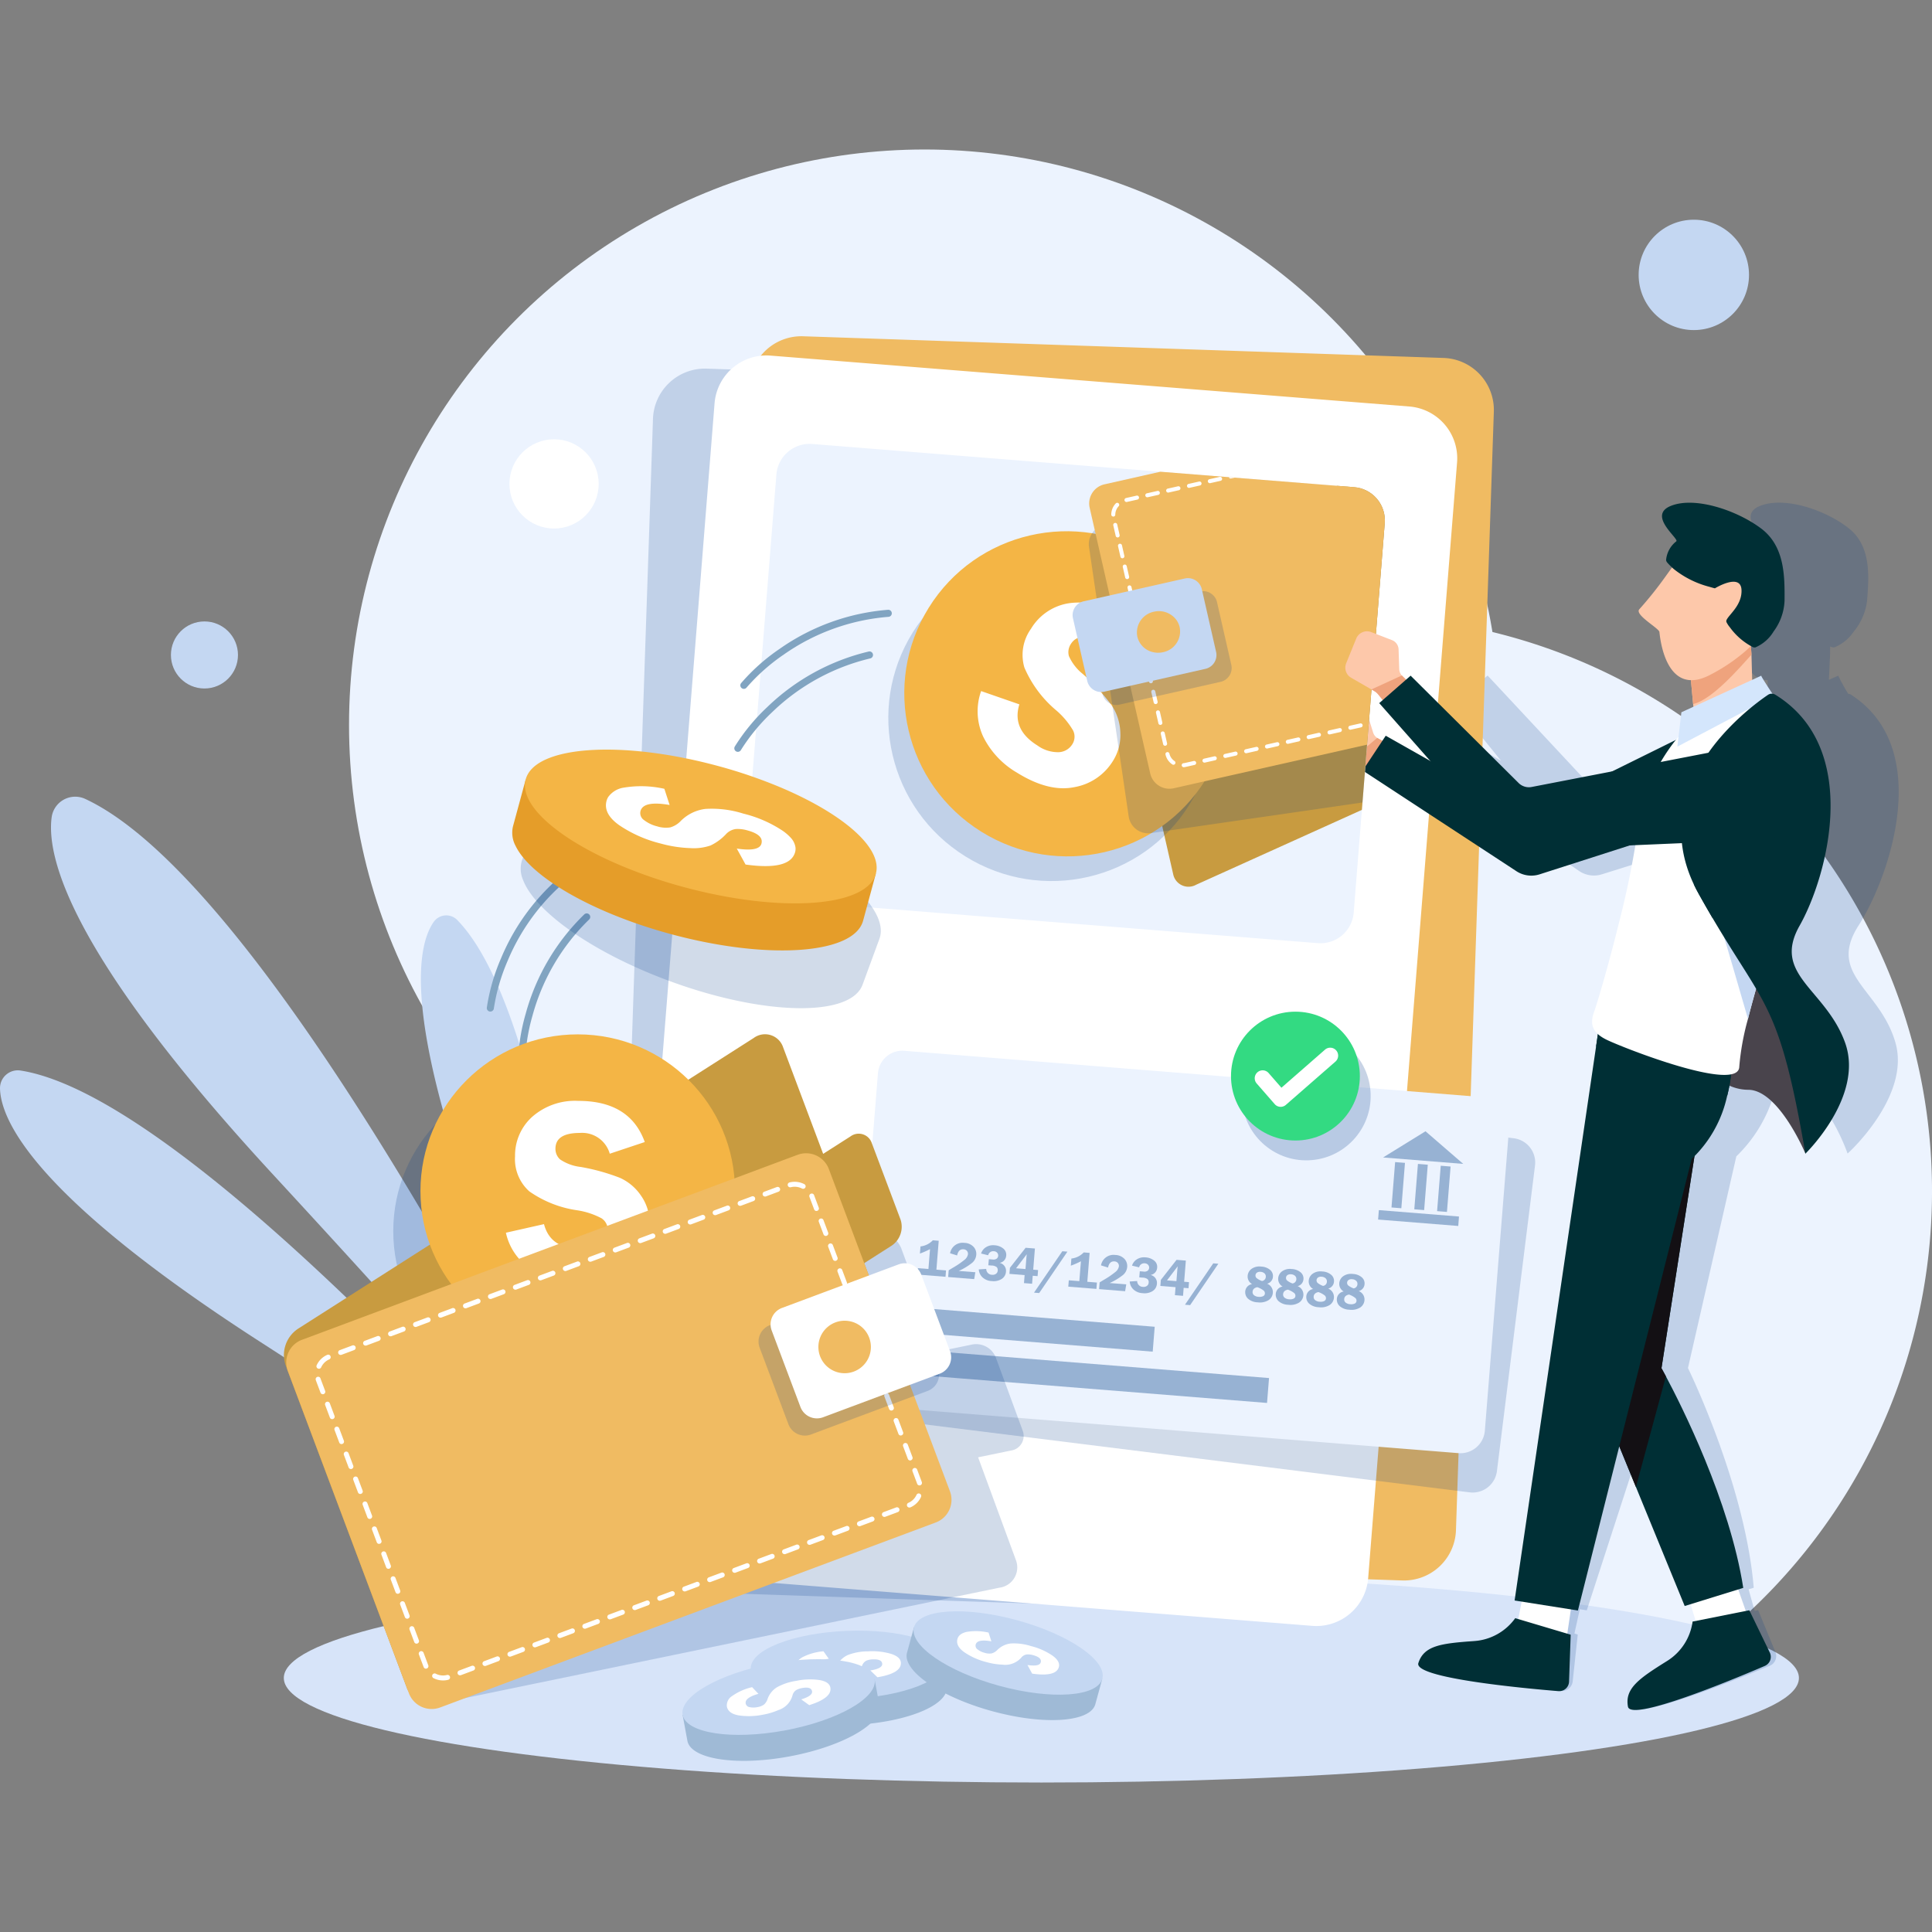<svg id="No_Wallet_Found" data-name="No Wallet Found" xmlns="http://www.w3.org/2000/svg" xmlns:xlink="http://www.w3.org/1999/xlink" width="235" height="235" viewBox="0 0 235 235">
  <rect x="0" y="0" width="235" height="235" fill="#808080" stroke="none"/>
  <defs>
    <clipPath id="clip-path">
      <path id="Path_13824" data-name="Path 13824" d="M2113.639,1135.7l-65.915-5.252a4.054,4.054,0,0,1-3.719-4.363l3.776-47.381a4.054,4.054,0,0,1,4.363-3.719l65.915,5.252a4.053,4.053,0,0,1,3.719,4.363l-3.775,47.38A4.054,4.054,0,0,1,2113.639,1135.7Z" transform="translate(-2043.992 -1074.969)" fill="#ecf3fe"/>
    </clipPath>
  </defs>
  <rect id="Square" width="235" height="235" fill="none"/>
  <g id="Image" transform="translate(0 18.184)">
    <path id="Path_13786" data-name="Path 13786" d="M2148.072,1525.9h64.7a70,70,0,1,0-64.7,0Z" transform="translate(-2015.42 -1337.112)" fill="#ecf3fe"/>
    <ellipse id="Ellipse_267" data-name="Ellipse 267" cx="92.146" cy="12.716" rx="92.146" ry="12.716" transform="translate(34.521 173.202)" fill="#d7e4f9"/>
    <circle id="Ellipse_268" data-name="Ellipse 268" cx="69.999" cy="69.999" r="69.999" transform="translate(42.455)" fill="#ecf3fe"/>
    <g id="Group_7627" data-name="Group 7627" transform="translate(0 78.721)">
      <path id="Path_13787" data-name="Path 13787" d="M822.97,1822.422s-38.763-80.672-63.562-92.211a2.892,2.892,0,0,0-4.087,2.233c-.662,4.95,2.371,16.849,26.925,43.452C818.838,1815.54,822.97,1822.422,822.97,1822.422Z" transform="translate(-749.038 -1729.938)" fill="#c4d7f2"/>
      <path id="Path_13788" data-name="Path 13788" d="M735.579,2300.59s-49.788-59.061-72.517-62.637a2.167,2.167,0,0,0-2.509,2.187c.1,3.923,4.287,13.159,31.514,30.725C730.7,2295.791,735.579,2300.59,735.579,2300.59Z" transform="translate(-660.552 -2204.641)" fill="#c4d7f2"/>
      <path id="Path_13789" data-name="Path 13789" d="M1463.942,2031.327s-3.844-66.3-17.646-80.468a1.863,1.863,0,0,0-2.854.213c-1.953,2.751-3.828,11.266,5.863,37.381C1463.059,2025.512,1463.942,2031.327,1463.942,2031.327Z" transform="translate(-1390.676 -1935.854)" fill="#c4d7f2"/>
    </g>
    <path id="Path_13790" data-name="Path 13790" d="M3306.578,1249.93c-1.871-6.536-8.333-8.23-4.5-14.23,3.784-5.916,9.218-21.575-.907-28.094a.78.78,0,0,0-.347-.118,24.635,24.635,0,0,1-1.206-2.194l-1.135.5.14-3.064.008-1a1.357,1.357,0,0,0,.268.1.694.694,0,0,0,.25.017,5.3,5.3,0,0,0,2.383-1.959,7.231,7.231,0,0,0,1.591-3.714c.228-2.89.542-6.6-2.2-8.789s-7.731-3.938-10.775-2.76.81,4.046.322,4.326a3.552,3.552,0,0,0-1.395,2.276.56.56,0,0,0,.12.3,7.607,7.607,0,0,0,.535.593l-.065.081c-.256.324-.572.72-.909,1.148-.024.027-.045.054-.067.082-1.242,1.566-2.881,3.376-3.288,3.752-.722.669,2.209,2.31,2.227,2.784.018.4.076,5.767,3.4,5.858l.057,2.909.007.329-1.5.666-.559,2.936q-.188.207-.4.45l-7.97,3.8-9.947,1.9a1.678,1.678,0,0,1-1.6-.527l-12.143-13.012-.59.486-.437-.459c-.014-.015-.028-.032-.041-.048a1.116,1.116,0,0,1-.258-.766l.094-2.4a1.147,1.147,0,0,0-.72-1.13l-2.458-.979a1.51,1.51,0,0,0-1.88.787l-1.439,3a1.345,1.345,0,0,0,.475,1.76l2.362,1.423.335.2a1.515,1.515,0,0,1,.446.406l.5.685-.453.372,5.7,7.031-5.191-3.062-.452.615-.552-.319c-.018-.01-.036-.023-.053-.034a1.083,1.083,0,0,1-.457-.655l-.545-2.293a1.14,1.14,0,0,0-1.009-.878l-2.678-.275a1.544,1.544,0,0,0-1.64,1.241l-.618,3.217a1.305,1.305,0,0,0,.936,1.538l2.7.72.384.1a1.558,1.558,0,0,1,.547.266l.676.514-.346.472,17.737,12.2a3.216,3.216,0,0,0,2.864.427l11.217-3.518.7-.03c-.684,2.888-1.662,6.2-2.654,9.3-.623,1.951-1.253,3.817-1.817,5.443-.991,2.844-1.787,4.946-2.014,5.458-.475,1.068-.589,1.984.231,2.78l-.331,1.5-14.823,67.39.846.135-.564,2.124-.361-.11a7.33,7.33,0,0,1-5.2,2.784c-4,.286-6.153.531-6.988,2.684-.7,1.815,12.589,3.061,16.781,3.407a1.309,1.309,0,0,0,1.381-1.153l.618-5.712-.406-.124.655-2.953.849.136,6.485-19.965,1.663,4.939,4.876,14.478.73-.221.475,2.044-.384.075a7.367,7.367,0,0,1-3.461,4.8c-3.54,2.114-5.4,3.328-5.155,5.548.207,1.872,13-3.285,17.008-4.95a1.275,1.275,0,0,0,.726-1.626l-2.117-5.144-.431.085-.733-2.624.624-.189c-.872-10.57-5.953-22.3-7.531-25.731-.294-.642-.467-.993-.467-.993l5.884-25.75a17.242,17.242,0,0,0,4.522-7.375q.195-.6.364-1.245a5.791,5.791,0,0,0,2.309.51c3.686.089,6.334,7.768,6.334,7.768h0C3300.777,1263.421,3308.448,1256.461,3306.578,1249.93Z" transform="translate(-3076.023 -1141.287)" fill="#003889" opacity="0.18" style="mix-blend-mode: multiply;isolation: isolate"/>
    <path id="Path_13791" data-name="Path 13791" d="M1886.34,1086.618l-77.9-2.638a6.327,6.327,0,0,1-6.11-6.538l4.607-136.052a6.328,6.328,0,0,1,6.538-6.11l77.9,2.638a6.328,6.328,0,0,1,6.11,6.538l-4.607,136.052A6.327,6.327,0,0,1,1886.34,1086.618Z" transform="translate(-1727.512 -908.625)" fill="#003889" opacity="0.18" style="mix-blend-mode: multiply;isolation: isolate"/>
    <path id="Path_13792" data-name="Path 13792" d="M2065.406,1026.518l-77.9-2.638a6.328,6.328,0,0,1-6.11-6.538L1986,881.29a6.328,6.328,0,0,1,6.538-6.11l77.9,2.638a6.328,6.328,0,0,1,6.11,6.538l-4.607,136.052A6.328,6.328,0,0,1,2065.406,1026.518Z" transform="translate(-1894.844 -852.462)" fill="#f0bb62"/>
    <path id="Path_13793" data-name="Path 13793" d="M1905.215,1065.37l-77.7-6.192a6.328,6.328,0,0,1-5.805-6.81l10.813-135.7a6.328,6.328,0,0,1,6.81-5.805l77.7,6.191a6.328,6.328,0,0,1,5.805,6.81l-10.813,135.7A6.328,6.328,0,0,1,1905.215,1065.37Z" transform="translate(-1745.607 -885.792)" fill="#fff"/>
    <g id="Group_7634" data-name="Group 7634" transform="translate(90.648 35.805)">
      <path id="Path_13794" data-name="Path 13794" d="M3111.788,1559.374l-.383,3.217a1.416,1.416,0,0,0,1.047,1.538l2.754.72.391.1a1.686,1.686,0,0,1,.566.265l1.938,1.4,2.156-3.306-1.875-1.039c-.018-.01-.038-.023-.055-.034a1.193,1.193,0,0,1-.5-.656l-.713-2.293a1.254,1.254,0,0,0-1.073-.878l-2.7-.275A1.416,1.416,0,0,0,3111.788,1559.374Z" transform="translate(-3041.455 -1526.467)" fill="#fdc8aa"/>
      <path id="Path_13795" data-name="Path 13795" d="M3169.566,1623.436l.391.1a1.692,1.692,0,0,1,.566.266l1.938,1.4,2.156-3.306-1.876-1.039c-.019-.01-.038-.023-.055-.034C3172,1621.395,3170.489,1622.662,3169.566,1623.436Z" transform="translate(-3095.814 -1585.055)" fill="#efa37d"/>
      <path id="Path_13796" data-name="Path 13796" d="M3233.966,1607.879l-22.153,7.11a3.315,3.315,0,0,1-2.9-.427l-18.625-12.2,2.8-4.231,16.067,9.086a1.779,1.779,0,0,0,1.715.076l21.193-10.472S3238.692,1600.793,3233.966,1607.879Z" transform="translate(-3115.182 -1562.63)" fill="#002f35"/>
      <path id="Path_13797" data-name="Path 13797" d="M3799.281,1438.568l.282,3.053.314,3.4,6.969-2.617-.184-6.79-.14-2.151Z" transform="translate(-3684.267 -1409.97)" fill="#fdc8aa"/>
      <path id="Path_13798" data-name="Path 13798" d="M3799.281,1438.569l.282,3.053c2.431-.58,5.851-4.659,7.1-6.011l-.14-2.151Z" transform="translate(-3684.267 -1409.97)" fill="#efa37d"/>
      <path id="Path_13799" data-name="Path 13799" d="M3704.991,1289.886c.057.477.689,8.088,6.165,5.214a21.765,21.765,0,0,0,4.212-2.815c.257-.223.5-.447.728-.675a10.727,10.727,0,0,0,1.964-2.584,6,6,0,0,0,.749-3.463c-.175-1.624-2.658-3.416-5.37-4.381l-.013,0c-2.445-.872-5.075-1.069-6.355.139-.075.07-.3.373-.608.8-.233.324-.52.72-.826,1.148-.021.027-.041.054-.061.082a45.312,45.312,0,0,1-3.014,3.752C3701.888,1287.771,3704.939,1289.411,3704.991,1289.886Z" transform="translate(-3593.795 -1267.001)" fill="#fdc8aa"/>
      <path id="Path_13800" data-name="Path 13800" d="M3760.716,1196.18a6.728,6.728,0,0,1-1.32,3.714,4.773,4.773,0,0,1-2.24,1.959.7.7,0,0,1-.251-.017,7.925,7.925,0,0,1-2.842-2.435,2.932,2.932,0,0,1-.42-.645.391.391,0,0,1,.057-.316,1.547,1.547,0,0,1,.089-.145c.463-.674,1.765-1.775,1.691-3.438-.092-2.117-3.238-.191-3.238-.191-.239-.062-.467-.125-.688-.192h0a11.587,11.587,0,0,1-4.281-2.13,7.963,7.963,0,0,1-.823-.81.606.606,0,0,1-.143-.3,3.245,3.245,0,0,1,1.229-2.276c.468-.28-3.595-3.146-.637-4.326s8.073.572,10.976,2.76S3760.733,1193.29,3760.716,1196.18Z" transform="translate(-3634.299 -1177.092)" fill="#002f35"/>
      <path id="Path_13801" data-name="Path 13801" d="M3842.325,2026.193s-3.208-7.679-6.9-7.768a5.64,5.64,0,0,1-5-3l3.718-14.923s12.178,10.113,10.606,16.645S3842.325,2026.193,3842.325,2026.193Z" transform="translate(-3713.366 -1939.856)" fill="#49444c"/>
      <path id="Path_13802" data-name="Path 13802" d="M3794.4,3161.745l2.147,6.093-6.2,1L3788.87,3164Z" transform="translate(-3674.539 -3025.011)" fill="#fff"/>
      <path id="Path_13803" data-name="Path 13803" d="M3681.817,3252.019c-.406-2.22,1.364-3.435,4.75-5.549a6.71,6.71,0,0,0,3.112-4.8l6.9-1.376,2.492,5.144a1.2,1.2,0,0,1-.608,1.626C3694.574,3248.734,3682.16,3253.891,3681.817,3252.019Z" transform="translate(-3574.447 -3098.418)" fill="#002f35"/>
      <path id="Path_13804" data-name="Path 13804" d="M3645.6,2317.756l-4.956,36.365,3.721,9.084,5.932,14.478,7.123-2.206c-1.643-10.57-7.579-22.3-9.408-25.73-.341-.642-.539-.993-.539-.993l4.807-30.89Z" transform="translate(-3536.026 -2236.324)" fill="#002f35"/>
      <path id="Path_13805" data-name="Path 13805" d="M3645.6,2317.756l-4.956,36.365,3.721,9.084c.913-3.378,2.273-8.42,3.647-13.458-.341-.642-.539-.993-.539-.993l4.807-30.89Z" transform="translate(-3536.026 -2236.324)" fill="#131014"/>
      <path id="Path_13806" data-name="Path 13806" d="M3483.994,3191.534l-.951,6.39-5.952-2.018.955-4.963Z" transform="translate(-3383.188 -3052.296)" fill="#fff"/>
      <path id="Path_13807" data-name="Path 13807" d="M3293.272,3260.372c.678-2.153,2.812-2.4,6.793-2.684a6.707,6.707,0,0,0,4.993-2.784l6.744,2.01-.2,5.712a1.2,1.2,0,0,1-1.3,1.153C3306.085,3263.433,3292.7,3262.187,3293.272,3260.372Z" transform="translate(-3211.398 -3112.066)" fill="#002f35"/>
      <path id="Path_13808" data-name="Path 13808" d="M3472.215,2213.662l7.7,1.218,13.838-54.927a14.889,14.889,0,0,0,4.314-7.675,20.693,20.693,0,0,0,.516-2.9c.042-.374.073-.761.1-1.157a25.357,25.357,0,0,0,0-2.733l-16.069-2.54-.187,1.261-.057.392-.245,1.667Z" transform="translate(-3378.633 -2072.973)" fill="#002f35"/>
      <path id="Path_13809" data-name="Path 13809" d="M3623.475,2164.26c3.234,1.65,12.22,6.371,15.945,6.007a20.691,20.691,0,0,0,.516-2.9q.062-.561.095-1.158l-16.254-4.012-.057.392Z" transform="translate(-3519.981 -2090.962)" fill="#002f35"/>
      <path id="Path_13810" data-name="Path 13810" d="M3617.773,1577.119c1.885.94,16.143,6.554,16.186,3.294a30.882,30.882,0,0,1,1.059-5.809c.093-.377.19-.754.288-1.125.789-2.989,1.629-5.67,1.629-5.67l0-.006.407-1.943,4.881-23.33-5.336-7.74-9.27,4.317a21.977,21.977,0,0,0-6,12.477,107.947,107.947,0,0,1-2.255,11.19c-.48,1.951-.974,3.817-1.42,5.443-.785,2.844-1.427,4.946-1.617,5.459C3615.818,1575.053,3615.887,1576.178,3617.773,1577.119Z" transform="translate(-3513.049 -1504.662)" fill="#fff"/>
      <path id="Path_13811" data-name="Path 13811" d="M3860.767,1990.169c.065.107,2.157,7.319,2.926,9.975.094-.377.19-.754.288-1.124.789-2.989,1.63-5.67,1.63-5.67v-.006l.407-1.943Z" transform="translate(-3741.725 -1930.201)" fill="#c4d7f2"/>
      <path id="Path_13812" data-name="Path 13812" d="M3784.541,1505.369c.019.175,1.53,2.442,1.53,2.442l-11.726,6.183.491-4.18Z" transform="translate(-3660.966 -1477.167)" fill="#d4e6fc"/>
      <path id="Path_13813" data-name="Path 13813" d="M3783.11,1561.968q.269.567.59,1.144c.6,1.081,1.17,2.065,1.7,2.971,6.47,10.978,8.161,10.5,11.283,28.64,0,0,7.174-6.964,4.826-13.5s-8.933-8.23-5.532-14.23c3.353-5.916,7.646-21.575-2.955-28.094a.822.822,0,0,0-.894.018C3789.616,1540.623,3777.335,1549.759,3783.11,1561.968Z" transform="translate(-3667.729 -1508.386)" fill="#002f35"/>
      <path id="Path_13814" data-name="Path 13814" d="M3804.894,1803.537q.268.567.59,1.144c.6,1.081,1.17,2.065,1.7,2.971,1.561-2.057,7.81-10.277,7.911-10.368Z" transform="translate(-3689.513 -1749.956)" fill="#002f35"/>
      <g id="Group_7633" data-name="Group 7633">
        <g id="Group_7632" data-name="Group 7632">
          <path id="Path_13815" data-name="Path 13815" d="M2113.639,1135.7l-65.915-5.252a4.054,4.054,0,0,1-3.719-4.363l3.776-47.381a4.054,4.054,0,0,1,4.363-3.719l65.915,5.252a4.053,4.053,0,0,1,3.719,4.363l-3.775,47.38A4.054,4.054,0,0,1,2113.639,1135.7Z" transform="translate(-2043.992 -1074.969)" fill="#ecf3fe"/>
          <g id="Group_7631" data-name="Group 7631" clip-path="url(#clip-path)">
            <path id="Path_13816" data-name="Path 13816" d="M2701.407,1033.469l2.976-1.344,2.44,10.709a1.9,1.9,0,0,0,2.793,1.254l49.5-22.357a3.083,3.083,0,0,0,1.753-3.307l-7.386-32.41a1.9,1.9,0,0,0-2.792-1.253l-49.5,22.357a3.083,3.083,0,0,0-1.754,3.307l2.441,10.709-2.976,1.344a2.23,2.23,0,0,0-1.268,2.391l1.753,7.694A1.374,1.374,0,0,0,2701.407,1033.469Z" transform="translate(-2654.765 -990.465)" fill="#c89b40"/>
            <ellipse id="Ellipse_269" data-name="Ellipse 269" cx="19.757" cy="19.825" rx="19.757" ry="19.825" transform="matrix(0.528, -0.849, 0.849, 0.528, 9.943, 39.711)" fill="#003889" opacity="0.18" style="mix-blend-mode: multiply;isolation: isolate"/>
            <g id="Group_7629" data-name="Group 7629" transform="translate(11.886 3.146)">
              <ellipse id="Ellipse_270" data-name="Ellipse 270" cx="19.757" cy="19.825" rx="19.757" ry="19.825" transform="matrix(0.528, -0.849, 0.849, 0.528, 0, 33.563)" fill="#f4b545"/>
              <g id="Group_7628" data-name="Group 7628" transform="translate(16.386 16.129)">
                <path id="Path_13817" data-name="Path 13817" d="M2496.8,1379.458l-4.525-1.079a3.618,3.618,0,0,0-1.822-4.215q-2.611-1.623-3.661.067a1.784,1.784,0,0,0-.219,1.443,5.779,5.779,0,0,0,1.7,2.183,25.844,25.844,0,0,1,3.485,3.785,6.337,6.337,0,0,1,1.069,3.3,5.891,5.891,0,0,1-.906,3.5,6.884,6.884,0,0,1-4.692,3.175q-3.113.635-6.968-1.76a10.452,10.452,0,0,1-4.107-4.369,7.331,7.331,0,0,1-.259-5.557l4.651,1.614q-.942,3.05,2.193,5a4.259,4.259,0,0,0,2.618.818,2.035,2.035,0,0,0,1.609-.932,1.708,1.708,0,0,0,.119-1.7,9.6,9.6,0,0,0-2.072-2.468,13.973,13.973,0,0,1-3.86-5.207,5.449,5.449,0,0,1,.806-4.7,6.548,6.548,0,0,1,4.443-3.082,8.16,8.16,0,0,1,6.016,1.358Q2497.953,1374.065,2496.8,1379.458Z" transform="translate(-2475.475 -1369.135)" fill="#fff"/>
              </g>
            </g>
            <path id="Path_13818" data-name="Path 13818" d="M2683.8,1115.693l52.683-7.634a2.4,2.4,0,0,1,2.76,1.963l4.841,32.886a2.387,2.387,0,0,1-2.078,2.664l-52.683,7.634a2.4,2.4,0,0,1-2.76-1.963l-4.841-32.886A2.387,2.387,0,0,1,2683.8,1115.693Z" transform="translate(-2639.914 -1105.866)" fill="#003889" opacity="0.18" style="mix-blend-mode: multiply;isolation: isolate"/>
            <g id="Group_7630" data-name="Group 7630" transform="translate(39.814 -6.864)">
              <path id="Path_13819" data-name="Path 13819" d="M2684.277,981.982l51.929-11.712a2.4,2.4,0,0,1,2.9,1.742l7.386,32.41a2.386,2.386,0,0,1-1.865,2.818l-51.929,11.712a2.4,2.4,0,0,1-2.9-1.742l-7.386-32.41A2.386,2.386,0,0,1,2684.277,981.982Z" transform="translate(-2680.342 -970.207)" fill="#f0bb62"/>
              <path id="Path_13820" data-name="Path 13820" d="M2732.283,1053.458l-.02,0a.245.245,0,0,1-.055-.486h0l.017,0a1.721,1.721,0,0,0,.177-.03l1.049-.236a.245.245,0,1,1,.108.477l-1.05.237A2.194,2.194,0,0,1,2732.283,1053.458Zm2.519-.557a.245.245,0,0,1-.082-.482l1.268-.286a.245.245,0,0,1,.107.477l-1.267.286Zm-3.774.258a.243.243,0,0,1-.165-.04,1.959,1.959,0,0,1-.826-1.19.245.245,0,1,1,.477-.11,1.471,1.471,0,0,0,.622.893.245.245,0,0,1-.108.446Zm6.308-.829a.245.245,0,0,1-.082-.482l1.267-.286a.245.245,0,0,1,.108.477l-1.268.286Zm2.534-.572a.245.245,0,0,1-.082-.482l1.268-.286a.245.245,0,1,1,.107.478l-1.267.286Zm2.535-.572a.245.245,0,0,1-.082-.482l1.267-.286a.245.245,0,1,1,.108.478l-1.267.286Zm2.535-.572a.245.245,0,0,1-.082-.482l1.267-.286a.245.245,0,1,1,.108.477l-1.267.286Zm2.535-.572a.245.245,0,0,1-.082-.482l1.267-.286a.245.245,0,0,1,.108.477l-1.267.286Zm2.534-.572a.245.245,0,0,1-.082-.482l1.268-.286a.245.245,0,0,1,.107.478l-1.267.286Zm2.535-.572a.245.245,0,0,1-.082-.482l1.268-.286a.245.245,0,0,1,.108.477l-1.267.286Zm2.535-.572a.245.245,0,0,1-.082-.482l1.267-.286a.245.245,0,1,1,.108.477l-1.267.286Zm2.535-.572a.245.245,0,0,1-.082-.482l1.267-.286a.245.245,0,1,1,.108.477l-1.267.286Zm-27.6,3.095a.244.244,0,0,1-.266-.189l-.289-1.267a.245.245,0,0,1,.477-.109l.289,1.267a.245.245,0,0,1-.184.293Zm30.133-3.666a.245.245,0,0,1-.082-.482l1.268-.286a.245.245,0,0,1,.107.477l-1.267.286Zm2.534-.572a.245.245,0,0,1-.082-.482l1.268-.286a.245.245,0,0,1,.107.477l-1.267.286Zm2.535-.572a.245.245,0,0,1-.082-.482l1.268-.286a.245.245,0,1,1,.107.477l-1.267.286Zm2.535-.572a.245.245,0,0,1-.082-.482l1.267-.286a.245.245,0,1,1,.108.477l-1.268.286Zm2.535-.572a.245.245,0,0,1-.082-.482l1.267-.286a.245.245,0,1,1,.108.477l-1.268.286Zm2.535-.572a.245.245,0,0,1-.082-.482l1.267-.286a.245.245,0,0,1,.108.478l-1.267.286Zm2.534-.572a.245.245,0,0,1-.082-.482l1.267-.286a.245.245,0,0,1,.108.478l-1.267.286Zm2.535-.572a.245.245,0,0,1-.082-.482l1.267-.286a.245.245,0,1,1,.107.477l-1.267.286Zm2.535-.572a.245.245,0,0,1-.082-.482l.164-.037a1.635,1.635,0,0,0,.842-.48.245.245,0,0,1,.359.333,2.122,2.122,0,0,1-1.093.625l-.164.037Zm-50.987,5.706a.245.245,0,0,1-.267-.189l-.288-1.267a.245.245,0,1,1,.477-.109l.289,1.267a.245.245,0,0,1-.184.293Zm52.6-7.472-.031,0a.244.244,0,0,1-.243-.247,1.528,1.528,0,0,0-.01-.177,1.413,1.413,0,0,0-.027-.155l-.2-.885a.245.245,0,1,1,.477-.109l.2.885a1.864,1.864,0,0,1,.035.207,1.92,1.92,0,0,1,.013.237A.245.245,0,0,1,2782.033,1040.846Zm-53.173,4.939a.244.244,0,0,1-.267-.189l-.289-1.266a.245.245,0,0,1,.477-.109l.288,1.267a.244.244,0,0,1-.184.293Zm52.639-7.479a.244.244,0,0,1-.267-.189l-.289-1.266a.245.245,0,0,1,.477-.109l.289,1.267a.245.245,0,0,1-.185.293Zm-53.217,4.945a.245.245,0,0,1-.266-.189l-.289-1.267a.245.245,0,1,1,.477-.109l.289,1.267a.245.245,0,0,1-.184.293Zm52.639-7.479a.245.245,0,0,1-.267-.189l-.289-1.267a.245.245,0,0,1,.477-.109l.289,1.267a.245.245,0,0,1-.184.293Zm-53.217,4.945a.244.244,0,0,1-.266-.189l-.289-1.267a.245.245,0,0,1,.477-.109l.289,1.267a.245.245,0,0,1-.184.293Zm52.639-7.478a.245.245,0,0,1-.267-.189l-.289-1.267a.245.245,0,1,1,.477-.109l.288,1.267a.244.244,0,0,1-.184.293Zm-53.217,4.945a.245.245,0,0,1-.267-.189l-.289-1.267a.245.245,0,1,1,.477-.109l.289,1.267a.245.245,0,0,1-.184.293Zm52.639-7.479a.244.244,0,0,1-.266-.188l-.289-1.267a.245.245,0,1,1,.477-.109l.289,1.267a.245.245,0,0,1-.184.293Zm-53.216,4.945a.245.245,0,0,1-.267-.189L2726,1034.2a.245.245,0,1,1,.477-.109l.288,1.267a.245.245,0,0,1-.184.293Zm52.639-7.478a.244.244,0,0,1-.267-.189l-.289-1.267a.245.245,0,0,1,.477-.109l.289,1.267a.245.245,0,0,1-.184.293Zm-53.217,4.945a.245.245,0,0,1-.267-.189l-.289-1.267a.245.245,0,1,1,.477-.109l.289,1.266a.245.245,0,0,1-.184.293Zm52.639-7.479a.245.245,0,0,1-.267-.189l-.289-1.267a.245.245,0,1,1,.477-.109l.289,1.267a.245.245,0,0,1-.184.293Zm-53.217,4.945a.244.244,0,0,1-.266-.189l-.289-1.267a.245.245,0,1,1,.477-.109l.289,1.267a.245.245,0,0,1-.184.293Zm52.639-7.479a.244.244,0,0,1-.267-.189l-.289-1.267a.245.245,0,1,1,.477-.109l.289,1.267a.245.245,0,0,1-.184.293Zm-53.217,4.945a.244.244,0,0,1-.267-.189l-.289-1.267a.245.245,0,1,1,.477-.109l.289,1.267a.245.245,0,0,1-.184.293Zm52.639-7.478a.245.245,0,0,1-.266-.189l-.289-1.267a.245.245,0,1,1,.477-.109l.289,1.267a.245.245,0,0,1-.184.293Zm-53.216,4.945a.244.244,0,0,1-.266-.189l-.289-1.267a.245.245,0,1,1,.477-.109l.288,1.267a.244.244,0,0,1-.184.293Zm52.639-7.479a.244.244,0,0,1-.266-.189l-.289-1.267a.245.245,0,0,1,.477-.109l.289,1.267a.245.245,0,0,1-.184.293Zm-53.172,4.939-.03,0a.245.245,0,0,1-.243-.246,1.991,1.991,0,0,1,.54-1.342.245.245,0,1,1,.359.333,1.5,1.5,0,0,0-.408,1.013A.246.246,0,0,1,2723.708,1022.978Zm52.595-7.472a.245.245,0,0,1-.267-.189l-.288-1.267a.245.245,0,1,1,.477-.109l.289,1.267a.245.245,0,0,1-.184.293Zm-50.991,5.7a.245.245,0,0,1-.082-.482l1.268-.286a.245.245,0,1,1,.107.477l-1.267.286Zm2.535-.572a.245.245,0,0,1-.082-.482l1.267-.286a.245.245,0,1,1,.108.477l-1.268.286Zm2.535-.572a.245.245,0,0,1-.082-.482l1.267-.286a.245.245,0,0,1,.107.477l-1.267.286Zm2.534-.572a.245.245,0,0,1-.082-.482l1.267-.286a.245.245,0,1,1,.108.477l-1.268.286Zm2.535-.572a.245.245,0,0,1-.082-.482l1.267-.286a.245.245,0,0,1,.108.477l-1.267.286Zm2.535-.572a.245.245,0,0,1-.082-.482l1.267-.286a.245.245,0,1,1,.108.477l-1.267.286Zm2.535-.572a.245.245,0,0,1-.082-.482l1.267-.286a.245.245,0,0,1,.108.477l-1.267.286Zm2.535-.572a.245.245,0,0,1-.082-.482l1.267-.286a.245.245,0,0,1,.107.477l-1.267.286Zm2.534-.572a.245.245,0,0,1-.082-.482l1.267-.286a.245.245,0,0,1,.108.478l-1.268.286Zm30.137-3.664a.245.245,0,0,1-.267-.189l-.289-1.267a.247.247,0,0,1,.183-.3.242.242,0,0,1,.293.18l-.238.056.24-.049.289,1.268a.245.245,0,0,1-.184.293Zm-27.6,3.092a.245.245,0,0,1-.082-.482l1.267-.286a.245.245,0,0,1,.108.477l-1.267.286Zm2.535-.571a.245.245,0,0,1-.082-.482l1.267-.286a.245.245,0,1,1,.107.477l-1.267.286Zm2.535-.572a.245.245,0,0,1-.082-.482l1.267-.286a.245.245,0,0,1,.108.477l-1.267.286Zm2.534-.572a.245.245,0,0,1-.082-.482l1.267-.286a.245.245,0,1,1,.107.477l-1.267.286Zm2.535-.572a.245.245,0,0,1-.082-.482l1.267-.286a.245.245,0,0,1,.108.477l-1.268.286Zm2.535-.572a.245.245,0,0,1-.082-.482l1.267-.286a.245.245,0,0,1,.108.477l-1.267.286Zm2.535-.572a.245.245,0,0,1-.082-.482l1.267-.286a.245.245,0,1,1,.108.477l-1.267.286Zm2.534-.572a.245.245,0,0,1-.082-.482l1.267-.286a.245.245,0,0,1,.108.477l-1.268.286Zm2.535-.572a.245.245,0,0,1-.082-.482l1.267-.286a.245.245,0,0,1,.108.477l-1.267.286Zm6.309-.832a.244.244,0,0,1-.164-.039,1.621,1.621,0,0,0-1.075-.259.245.245,0,0,1-.055-.486h0a2.113,2.113,0,0,1,1.4.339.245.245,0,0,1-.108.447Zm-3.775.261a.245.245,0,0,1-.082-.482l1.268-.286a.245.245,0,1,1,.107.477l-1.267.286Z" transform="translate(-2718.73 -1007.264)" fill="#fff"/>
              <path id="Path_13821" data-name="Path 13821" d="M2681.2,1351.2l12.225-2.757a1.736,1.736,0,0,1,2.1,1.26l1.753,7.694a1.725,1.725,0,0,1-1.348,2.037l-12.225,2.757a1.735,1.735,0,0,1-2.1-1.26l-1.753-7.694A1.725,1.725,0,0,1,2681.2,1351.2Z" transform="translate(-2677.961 -1323.616)" fill="#003889" opacity="0.18" style="mix-blend-mode: multiply;isolation: isolate"/>
              <path id="Path_13822" data-name="Path 13822" d="M2653.013,1327.125l12.225-2.757a1.735,1.735,0,0,1,2.1,1.26l1.753,7.694a1.726,1.726,0,0,1-1.348,2.038l-12.225,2.757a1.735,1.735,0,0,1-2.1-1.26l-1.753-7.694A1.726,1.726,0,0,1,2653.013,1327.125Z" transform="translate(-2651.624 -1301.119)" fill="#c4d7f2"/>
              <path id="Path_13823" data-name="Path 13823" d="M2771.026,1388.6a2.576,2.576,0,0,1,2.012-3.041,2.646,2.646,0,0,1,2.756,1.028,2.426,2.426,0,0,1,.377.853,2.575,2.575,0,0,1-2.013,3.041,2.723,2.723,0,0,1-1.319-.027A2.515,2.515,0,0,1,2771.026,1388.6Z" transform="translate(-2763.145 -1358.277)" fill="#f0bb62"/>
            </g>
          </g>
        </g>
      </g>
      <path id="Path_13825" data-name="Path 13825" d="M3159.268,1423.879l-1.22,3a1.416,1.416,0,0,0,.6,1.76l2.466,1.423.35.2a1.687,1.687,0,0,1,.475.406l1.5,1.86,2.954-2.618-1.534-1.5c-.016-.015-.031-.032-.044-.048a1.2,1.2,0,0,1-.313-.766l-.081-2.4a1.255,1.255,0,0,0-.8-1.13l-2.529-.979A1.416,1.416,0,0,0,3159.268,1423.879Z" transform="translate(-3084.952 -1400.192)" fill="#fdc8aa"/>
      <path id="Path_13826" data-name="Path 13826" d="M3206.377,1506.644l.35.2a1.686,1.686,0,0,1,.475.406l1.5,1.86,2.954-2.618-1.534-1.5c-.015-.015-.03-.032-.044-.048C3209.264,1505.319,3207.471,1506.142,3206.377,1506.644Z" transform="translate(-3130.213 -1476.773)" fill="#efa37d"/>
      <path id="Path_13827" data-name="Path 13827" d="M3261.558,1525.486l-23.245,1a3.314,3.314,0,0,1-2.679-1.178l-14.737-16.689,3.819-3.34,13.092,13.012a1.778,1.778,0,0,0,1.633.527l23.208-4.494S3267.99,1519.9,3261.558,1525.486Z" transform="translate(-3143.782 -1477.083)" fill="#002f35"/>
    </g>
    <path id="Path_13828" data-name="Path 13828" d="M2350.593,2238.28l-70.564-8.8a2.974,2.974,0,0,0-3.319,2.583l-4.633,37.167a2.974,2.974,0,0,0,2.583,3.319l70.564,8.8a2.974,2.974,0,0,0,3.319-2.583l4.632-37.167A2.974,2.974,0,0,0,2350.593,2238.28Z" transform="translate(-2166.463 -2118.01)" fill="#003889" opacity="0.18" style="mix-blend-mode: multiply;isolation: isolate"/>
    <g id="Group_7637" data-name="Group 7637" transform="translate(103.79 109.618)">
      <path id="Path_13829" data-name="Path 13829" d="M2318.177,2250.425l-70.883-5.678a2.974,2.974,0,0,1-2.727-3.2l2.991-37.335a2.973,2.973,0,0,1,3.2-2.727l70.883,5.678a2.974,2.974,0,0,1,2.727,3.2l-2.99,37.335A2.975,2.975,0,0,1,2318.177,2250.425Z" transform="translate(-2244.558 -2201.473)" fill="#ecf3fe"/>
      <g id="Group_7635" data-name="Group 7635" transform="translate(63.836 9.801)">
        <path id="Path_13830" data-name="Path 13830" d="M3233.186,2351.057l-5.161,3.186,9.75.781Z" transform="translate(-3227.42 -2351.057)" fill="#97b2d3"/>
        <rect id="Rectangle_17526" data-name="Rectangle 17526" width="1.202" height="5.537" transform="translate(2.071 3.748) rotate(4.58)" fill="#97b2d3"/>
        <rect id="Rectangle_17527" data-name="Rectangle 17527" width="1.202" height="5.537" transform="matrix(0.997, 0.08, -0.08, 0.997, 4.845, 3.97)" fill="#97b2d3"/>
        <rect id="Rectangle_17528" data-name="Rectangle 17528" width="1.202" height="5.537" transform="matrix(0.997, 0.08, -0.08, 0.997, 7.619, 4.193)" fill="#97b2d3"/>
        <rect id="Rectangle_17529" data-name="Rectangle 17529" width="9.78" height="1.152" transform="translate(0.092 9.589) rotate(4.58)" fill="#97b2d3"/>
      </g>
      <g id="Group_7636" data-name="Group 7636" transform="translate(7.794 23.066)">
        <path id="Path_13831" data-name="Path 13831" d="M2363.822,2555.1l.07-.869a2.428,2.428,0,0,0,1.5-.745l.718.057-.281,3.514,1.169.094-.062.773-3.421-.274.062-.773,1.281.1.193-2.416A9.391,9.391,0,0,1,2363.822,2555.1Z" transform="translate(-2363.512 -2553.49)" fill="#97b2d3"/>
        <path id="Path_13832" data-name="Path 13832" d="M2423.988,2561.65l-.139.836-3.167-.254.066-.82q.164-.105.54-.327a10.245,10.245,0,0,0,1.347-.918,1.12,1.12,0,0,0,.455-.7.554.554,0,0,0-.125-.417.572.572,0,0,0-.411-.193q-.618-.049-.782.75l-.857-.265a1.546,1.546,0,0,1,1.742-1.264,1.575,1.575,0,0,1,1.118.485,1.271,1.271,0,0,1,.326.969,1.429,1.429,0,0,1-.5.972,7.714,7.714,0,0,1-1.631.987Z" transform="translate(-2416.936 -2557.768)" fill="#97b2d3"/>
        <path id="Path_13833" data-name="Path 13833" d="M2478.728,2564.265l.445.036a.67.67,0,0,0,.529-.117.51.51,0,0,0,.163-.326.5.5,0,0,0-.121-.37.555.555,0,0,0-.407-.189.623.623,0,0,0-.69.489l-.864-.209a1.372,1.372,0,0,1,.589-.767,1.637,1.637,0,0,1,1.051-.238,1.83,1.83,0,0,1,1.048.389.962.962,0,0,1,.368.864.949.949,0,0,1-.8.886.986.986,0,0,1,.771,1.07,1.138,1.138,0,0,1-.508.88,1.833,1.833,0,0,1-1.227.263,1.724,1.724,0,0,1-1.132-.462,1.481,1.481,0,0,1-.442-.956l.907-.058a.713.713,0,0,0,.7.713.7.7,0,0,0,.484-.116.517.517,0,0,0,.214-.4.5.5,0,0,0-.133-.423,1.052,1.052,0,0,0-.622-.187l-.387-.031Z" transform="translate(-2470.032 -2561.972)" fill="#97b2d3"/>
        <path id="Path_13834" data-name="Path 13834" d="M2537.517,2567.382l-.206,2.573.591.048-.059.739-.591-.047-.078.974-.987-.079.078-.974-1.847-.148.059-.739,1.909-2.437Zm-2.294,2.406,1.147.092.115-1.429q.007-.083.022-.2l.02-.173Z" transform="translate(-2523.219 -2566.387)" fill="#97b2d3"/>
        <path id="Path_13835" data-name="Path 13835" d="M2580.718,2578.833l-.627-.051,3.44-5.035.62.05Z" transform="translate(-2565.9 -2572.42)" fill="#97b2d3"/>
        <path id="Path_13836" data-name="Path 13836" d="M2644,2577.548l.07-.869a2.428,2.428,0,0,0,1.5-.746l.718.058-.281,3.514,1.169.094-.062.773-3.421-.274.062-.773,1.281.1.194-2.416A9.449,9.449,0,0,1,2644,2577.548Z" transform="translate(-2625.335 -2574.463)" fill="#97b2d3"/>
        <path id="Path_13837" data-name="Path 13837" d="M2704.17,2584.094l-.138.836-3.167-.254.066-.819q.164-.105.54-.327a10.223,10.223,0,0,0,1.347-.918,1.121,1.121,0,0,0,.455-.7.552.552,0,0,0-.126-.416.571.571,0,0,0-.411-.193q-.619-.049-.782.75l-.857-.265a1.546,1.546,0,0,1,1.742-1.265,1.578,1.578,0,0,1,1.118.485,1.271,1.271,0,0,1,.325.969,1.428,1.428,0,0,1-.5.972,7.718,7.718,0,0,1-1.631.987Z" transform="translate(-2678.76 -2578.741)" fill="#97b2d3"/>
        <path id="Path_13838" data-name="Path 13838" d="M2758.91,2586.708l.446.036a.666.666,0,0,0,.529-.116.508.508,0,0,0,.163-.326.5.5,0,0,0-.121-.37.556.556,0,0,0-.407-.19.624.624,0,0,0-.69.49l-.864-.209a1.374,1.374,0,0,1,.589-.767,1.635,1.635,0,0,1,1.051-.238,1.833,1.833,0,0,1,1.048.389.962.962,0,0,1,.368.865.949.949,0,0,1-.8.886.986.986,0,0,1,.771,1.07,1.137,1.137,0,0,1-.508.88,1.833,1.833,0,0,1-1.228.263,1.725,1.725,0,0,1-1.132-.462,1.485,1.485,0,0,1-.442-.956l.907-.058a.713.713,0,0,0,.7.713.7.7,0,0,0,.484-.116.516.516,0,0,0,.214-.4.5.5,0,0,0-.132-.424,1.054,1.054,0,0,0-.622-.187l-.387-.031Z" transform="translate(-2731.855 -2582.945)" fill="#97b2d3"/>
        <path id="Path_13839" data-name="Path 13839" d="M2817.7,2589.825l-.206,2.574.591.047-.059.739-.591-.048-.078.974-.987-.079.078-.975-1.847-.148.059-.739,1.909-2.437Zm-2.294,2.406,1.147.092.115-1.43c0-.055.012-.122.022-.2l.02-.173Z" transform="translate(-2785.043 -2587.36)" fill="#97b2d3"/>
        <path id="Path_13840" data-name="Path 13840" d="M2860.9,2601.276l-.627-.05,3.441-5.035.62.049Z" transform="translate(-2827.723 -2593.393)" fill="#97b2d3"/>
        <path id="Path_13841" data-name="Path 13841" d="M2974.748,2604.27a1.094,1.094,0,0,1,.7,1.1,1.164,1.164,0,0,1-.524.9,2,2,0,0,1-1.322.265,1.848,1.848,0,0,1-1.167-.435,1.072,1.072,0,0,1-.345-.9.978.978,0,0,1,.83-.881,1.059,1.059,0,0,1-.536-1.01,1.146,1.146,0,0,1,.478-.848,1.651,1.651,0,0,1,1.166-.274,1.783,1.783,0,0,1,1.084.4.97.97,0,0,1,.346.83A.932.932,0,0,1,2974.748,2604.27Zm-1.19.423q-.54.112-.574.545a.485.485,0,0,0,.171.429.956.956,0,0,0,.563.2,1.037,1.037,0,0,0,.532-.074.375.375,0,0,0,.229-.326.452.452,0,0,0-.117-.333A2.567,2.567,0,0,0,2973.557,2604.693Zm.563-.75a.53.53,0,0,0,.47-.5.509.509,0,0,0-.146-.416.759.759,0,0,0-.5-.2.637.637,0,0,0-.431.095.415.415,0,0,0-.178.317.423.423,0,0,0,.123.335A2.221,2.221,0,0,0,2974.121,2603.943Z" transform="translate(-2932.208 -2598.994)" fill="#97b2d3"/>
        <path id="Path_13842" data-name="Path 13842" d="M3031.445,2608.812a1.094,1.094,0,0,1,.7,1.1,1.166,1.166,0,0,1-.524.9,2,2,0,0,1-1.322.265,1.849,1.849,0,0,1-1.167-.435,1.071,1.071,0,0,1-.345-.9.978.978,0,0,1,.83-.881,1.059,1.059,0,0,1-.536-1.01,1.145,1.145,0,0,1,.478-.848,1.648,1.648,0,0,1,1.166-.274,1.781,1.781,0,0,1,1.083.4.968.968,0,0,1,.346.83A.933.933,0,0,1,3031.445,2608.812Zm-1.191.423q-.539.113-.574.546a.485.485,0,0,0,.171.429.959.959,0,0,0,.563.2,1.038,1.038,0,0,0,.532-.074.372.372,0,0,0,.229-.326.45.45,0,0,0-.117-.334A2.567,2.567,0,0,0,3030.254,2609.235Zm.564-.75a.529.529,0,0,0,.469-.5.509.509,0,0,0-.146-.416.757.757,0,0,0-.5-.2.633.633,0,0,0-.431.095.412.412,0,0,0-.177.317.422.422,0,0,0,.122.335A2.224,2.224,0,0,0,3030.818,2608.485Z" transform="translate(-2985.191 -2603.238)" fill="#97b2d3"/>
        <path id="Path_13843" data-name="Path 13843" d="M3088.143,2613.354a1.093,1.093,0,0,1,.7,1.1,1.166,1.166,0,0,1-.523.9,2,2,0,0,1-1.323.265,1.849,1.849,0,0,1-1.167-.435,1.073,1.073,0,0,1-.345-.9.978.978,0,0,1,.83-.88,1.059,1.059,0,0,1-.536-1.01,1.145,1.145,0,0,1,.477-.848,1.645,1.645,0,0,1,1.166-.274,1.777,1.777,0,0,1,1.083.4.97.97,0,0,1,.346.83A.933.933,0,0,1,3088.143,2613.354Zm-1.19.423q-.539.113-.574.545a.484.484,0,0,0,.171.429.961.961,0,0,0,.563.2,1.046,1.046,0,0,0,.532-.074.374.374,0,0,0,.229-.327.451.451,0,0,0-.117-.334A2.564,2.564,0,0,0,3086.952,2613.777Zm.564-.75a.528.528,0,0,0,.469-.5.51.51,0,0,0-.146-.416.758.758,0,0,0-.5-.2.633.633,0,0,0-.431.095.413.413,0,0,0-.178.317.421.421,0,0,0,.122.335A2.214,2.214,0,0,0,3087.516,2613.027Z" transform="translate(-3038.174 -2607.483)" fill="#97b2d3"/>
        <path id="Path_13844" data-name="Path 13844" d="M3144.84,2617.9a1.093,1.093,0,0,1,.7,1.1,1.165,1.165,0,0,1-.524.9,1.994,1.994,0,0,1-1.322.265,1.852,1.852,0,0,1-1.167-.434,1.074,1.074,0,0,1-.345-.9.977.977,0,0,1,.83-.88,1.06,1.06,0,0,1-.536-1.011,1.149,1.149,0,0,1,.478-.849,1.651,1.651,0,0,1,1.166-.274,1.781,1.781,0,0,1,1.084.4.97.97,0,0,1,.346.83A.933.933,0,0,1,3144.84,2617.9Zm-1.191.423q-.539.112-.574.545a.485.485,0,0,0,.171.429.957.957,0,0,0,.563.2,1.032,1.032,0,0,0,.532-.074.374.374,0,0,0,.229-.326.451.451,0,0,0-.118-.334A2.565,2.565,0,0,0,3143.649,2618.319Zm.564-.75a.529.529,0,0,0,.469-.5.508.508,0,0,0-.146-.416.759.759,0,0,0-.5-.2.633.633,0,0,0-.431.094.414.414,0,0,0-.178.317.424.424,0,0,0,.123.335A2.238,2.238,0,0,0,3144.213,2617.569Z" transform="translate(-3091.155 -2611.727)" fill="#97b2d3"/>
      </g>
      <rect id="Rectangle_17530" data-name="Rectangle 17530" width="29.374" height="3.038" transform="matrix(0.997, 0.08, -0.08, 0.997, 7.378, 31.229)" fill="#97b2d3"/>
      <rect id="Rectangle_17531" data-name="Rectangle 17531" width="43.739" height="3.038" transform="translate(6.97 36.325) rotate(4.58)" fill="#97b2d3"/>
    </g>
    <circle id="Ellipse_271" data-name="Ellipse 271" cx="7.836" cy="7.836" r="7.836" transform="matrix(0.996, -0.084, 0.084, 0.996, 150.427, 107.977)" fill="#003889" opacity="0.22" style="mix-blend-mode: multiply;isolation: isolate"/>
    <g id="Group_7638" data-name="Group 7638" transform="translate(149.734 104.871)">
      <circle id="Ellipse_272" data-name="Ellipse 272" cx="7.836" cy="7.836" r="7.836" fill="#33da82"/>
      <path id="Path_13845" data-name="Path 13845" d="M2993.01,2203.105a.961.961,0,0,1-.661-.328l-2.182-2.5a.964.964,0,1,1,1.452-1.268l1.548,1.773,5.3-4.631a.964.964,0,0,1,1.269,1.453l-6.03,5.265A.961.961,0,0,1,2993.01,2203.105Z" transform="translate(-2987.033 -2191.531)" fill="#fff"/>
    </g>
    <ellipse id="Ellipse_273" data-name="Ellipse 273" cx="19.129" cy="19.064" rx="19.129" ry="19.064" transform="translate(47.835 112.504)" fill="#003889" opacity="0.18" style="mix-blend-mode: multiply;isolation: isolate"/>
    <path id="Path_13846" data-name="Path 13846" d="M1319.143,2575.616l-4.618-12.56,3.961-.818a1.8,1.8,0,0,0,1.477-2.385l-3.318-9.023a2.575,2.575,0,0,0-2.9-1.482l-3.961.818-4.618-12.56a3.562,3.562,0,0,0-4.009-2.049l-65.895,13.611a2.488,2.488,0,0,0-2.042,3.3l13.976,38.01a3.562,3.562,0,0,0,4.009,2.049l65.895-13.611A2.488,2.488,0,0,0,1319.143,2575.616Z" transform="translate(-1195.551 -2403.979)" fill="#003889" opacity="0.18" style="mix-blend-mode: multiply;isolation: isolate"/>
    <path id="Path_13847" data-name="Path 13847" d="M2024.127,1472.521a.429.429,0,0,1-.372-.643,23.869,23.869,0,0,1,3.974-4.825,26.567,26.567,0,0,1,12.314-6.733.429.429,0,0,1,.193.837,25.707,25.707,0,0,0-11.913,6.517,23.4,23.4,0,0,0-3.824,4.632A.429.429,0,0,1,2024.127,1472.521Z" transform="translate(-1934.379 -1399.255)" fill="#81a4c1"/>
    <path id="Path_13848" data-name="Path 13848" d="M1564.69,1877.224l-.049,0a.43.43,0,0,1-.379-.475,23.889,23.889,0,0,1,1.729-6.007,26.568,26.568,0,0,1,8.623-11.073.429.429,0,0,1,.51.691,25.706,25.706,0,0,0-8.329,10.687,23.541,23.541,0,0,0-1.679,5.8A.429.429,0,0,1,1564.69,1877.224Z" transform="translate(-1505.046 -1772.366)" fill="#81a4c1"/>
    <path id="Path_13849" data-name="Path 13849" d="M1622.4,1965.427a.429.429,0,0,1-.429-.422,23.883,23.883,0,0,1,.942-6.18,26.566,26.566,0,0,1,7.127-12.09.429.429,0,0,1,.594.62,25.707,25.707,0,0,0-6.893,11.7,23.41,23.41,0,0,0-.911,5.936.429.429,0,0,1-.422.436Z" transform="translate(-1558.972 -1853.697)" fill="#81a4c1"/>
    <path id="Path_13850" data-name="Path 13850" d="M2035.329,1392.643a.429.429,0,0,1-.335-.7,23.876,23.876,0,0,1,4.668-4.157,26.566,26.566,0,0,1,13.2-4.762.429.429,0,1,1,.062.856,25.708,25.708,0,0,0-12.747,4.592,23.533,23.533,0,0,0-4.515,4.007A.429.429,0,0,1,2035.329,1392.643Z" transform="translate(-1944.847 -1327.035)" fill="#81a4c1"/>
    <path id="Path_13851" data-name="Path 13851" d="M1660.219,1725.651a60.03,60.03,0,0,0-7.564-3.355c-11.438-4.182-21.893-4.356-23.35-.389l-2.046,5.566a3.37,3.37,0,0,0,.11,2.387c1.475,3.9,8.6,8.944,17.96,12.368,11.438,4.182,21.893,4.356,23.35.389l2.046-5.567C1671.834,1734.034,1667.424,1729.493,1660.219,1725.651Z" transform="translate(-1563.757 -1641.034)" fill="#003889" opacity="0.18" style="mix-blend-mode: multiply;isolation: isolate"/>
    <g id="Group_7641" data-name="Group 7641" transform="translate(62.304 72.997)">
      <path id="Path_13852" data-name="Path 13852" d="M1655.639,1709.252l-1.552,5.725c-1.105,4.08-11.535,4.819-23.3,1.653-9.628-2.593-17.162-7-18.972-10.752a3.37,3.37,0,0,1-.318-2.368l1.552-5.723,7.837,2.11q1.054-.014,2.186.038a51.35,51.35,0,0,1,7.457.932q1.643.32,3.342.75c.3.077.613.158.92.241a57.58,57.58,0,0,1,9.7,3.527q.7.334,1.362.678c.682.353,1.331.715,1.941,1.08Z" transform="translate(-1611.406 -1694.169)" fill="#e59d29"/>
      <g id="Group_7640" data-name="Group 7640" transform="translate(1.552)">
        <path id="Path_13853" data-name="Path 13853" d="M1677.773,1657.663c-1.107,4.079-11.535,4.819-23.3,1.652a59.876,59.876,0,0,1-7.612-2.591c-7.638-3.208-12.529-7.4-11.679-10.528,1.105-4.08,11.535-4.819,23.295-1.653a60.048,60.048,0,0,1,7.828,2.682C1673.823,1650.424,1678.614,1654.563,1677.773,1657.663Z" transform="translate(-1635.092 -1642.579)" fill="#f4b545"/>
        <g id="Group_7639" data-name="Group 7639" transform="translate(9.846 4.446)">
          <path id="Path_13854" data-name="Path 13854" d="M1808.407,1717.88a2.22,2.22,0,0,0-.646-1.249,5.667,5.667,0,0,0-.888-.759,15.114,15.114,0,0,0-4.8-2.1,12.69,12.69,0,0,0-4.631-.573,5.11,5.11,0,0,0-2.978,1.454,2.82,2.82,0,0,1-1.3.795,3.488,3.488,0,0,1-1.591-.132,4.211,4.211,0,0,1-1.573-.75,1.02,1.02,0,0,1-.442-1.113q.349-1.288,3.541-.732l-.014-.039-.626-1.93a12.838,12.838,0,0,0-4.922-.145,2.847,2.847,0,0,0-1.909,1.143,1.676,1.676,0,0,0-.2.458q-.43,1.583,1.555,2.981a15.717,15.717,0,0,0,5,2.212,15.377,15.377,0,0,0,3.583.562,6.321,6.321,0,0,0,2.51-.317,6.217,6.217,0,0,0,1.857-1.355,1.984,1.984,0,0,1,1.21-.646,4.129,4.129,0,0,1,1.407.163q2.007.541,1.717,1.613-.274,1.006-3,.6l.683,1.242.384.7q5.411.759,6.029-1.512A1.509,1.509,0,0,0,1808.407,1717.88Z" transform="translate(-1785.35 -1710.432)" fill="#fff"/>
        </g>
      </g>
    </g>
    <g id="Group_7645" data-name="Group 7645" transform="translate(34.521 107.632)">
      <path id="Path_13855" data-name="Path 13855" d="M1256.34,2183.572l-3.333,2.126-4.868-12.956a2.318,2.318,0,0,0-3.582-1.134l-55.441,35.375a3.841,3.841,0,0,0-1.509,4.383l14.733,39.208a2.319,2.319,0,0,0,3.582,1.134l55.441-35.375a3.841,3.841,0,0,0,1.509-4.383L1258,2198.995l3.333-2.126a2.778,2.778,0,0,0,1.091-3.169l-3.5-9.308A1.676,1.676,0,0,0,1256.34,2183.572Z" transform="translate(-1187.403 -2171.165)" fill="#c89b40"/>
      <g id="Group_7643" data-name="Group 7643" transform="translate(16.621 0)">
        <ellipse id="Ellipse_274" data-name="Ellipse 274" cx="19.129" cy="19.064" rx="19.129" ry="19.064" fill="#f4b545"/>
        <g id="Group_7642" data-name="Group 7642" transform="translate(10.394 8.089)">
          <path id="Path_13856" data-name="Path 13856" d="M1616.594,2299.623l-4.258,1.42a3.491,3.491,0,0,0-3.639-2.527q-2.967,0-2.967,1.919a1.722,1.722,0,0,0,.555,1.295,5.58,5.58,0,0,0,2.509.922,24.97,24.97,0,0,1,4.783,1.327,6.114,6.114,0,0,1,2.556,2.16,5.683,5.683,0,0,1,1.04,3.33,6.641,6.641,0,0,1-2.229,4.991q-2.229,2.106-6.608,2.106a10.089,10.089,0,0,1-5.591-1.49,7.075,7.075,0,0,1-3.042-4.423l4.633-1.045q.781,2.98,4.343,2.979a4.109,4.109,0,0,0,2.562-.663,1.964,1.964,0,0,0,.844-1.583,1.65,1.65,0,0,0-.766-1.451,9.262,9.262,0,0,0-2.954-.968,13.484,13.484,0,0,1-5.815-2.3,5.258,5.258,0,0,1-1.735-4.266,6.319,6.319,0,0,1,2.072-4.789,7.874,7.874,0,0,1,5.622-1.95Q1614.795,2294.615,1616.594,2299.623Z" transform="translate(-1599.703 -2294.615)" fill="#fff"/>
        </g>
      </g>
      <g id="Group_7644" data-name="Group 7644" transform="translate(0.292 14.461)">
        <path id="Path_13857" data-name="Path 13857" d="M1270.859,2436.782l-60.28,22.5a2.958,2.958,0,0,1-3.8-1.725l-14.733-39.208a2.942,2.942,0,0,1,1.731-3.791l60.28-22.5a2.958,2.958,0,0,1,3.8,1.725l14.733,39.208A2.942,2.942,0,0,1,1270.859,2436.782Z" transform="translate(-1191.854 -2391.87)" fill="#f0bb62"/>
        <path id="Path_13858" data-name="Path 13858" d="M1262.1,2505.529a2.538,2.538,0,0,1-1.16-.282.3.3,0,1,1,.277-.537,1.935,1.935,0,0,0,1.361.155.3.3,0,1,1,.151.585A2.515,2.515,0,0,1,1262.1,2505.529Zm2.075-.625a.3.3,0,0,1-.105-.585l1.518-.567a.3.3,0,1,1,.211.566l-1.518.567A.3.3,0,0,1,1264.178,2504.9Zm-4.152-.806a.3.3,0,0,1-.283-.2l.283-.105-.284.1-.572-1.521a.3.3,0,0,1,.565-.212l.573,1.525a.3.3,0,0,1-.283.407Zm7.189-.328a.3.3,0,0,1-.106-.585l1.518-.567a.3.3,0,0,1,.211.566l-1.518.567A.315.315,0,0,1,1267.215,2503.771Zm3.037-1.133a.3.3,0,0,1-.105-.585l1.518-.567a.3.3,0,1,1,.211.566l-1.518.567A.3.3,0,0,1,1270.252,2502.638Zm3.037-1.134a.3.3,0,0,1-.106-.585l1.518-.567a.3.3,0,0,1,.211.566l-1.518.567A.314.314,0,0,1,1273.289,2501.5Zm-14.405-.447a.3.3,0,0,1-.283-.2l-.57-1.517a.3.3,0,1,1,.565-.212l.57,1.517a.3.3,0,0,1-.283.408Zm17.442-.686a.3.3,0,0,1-.106-.585l1.518-.567a.3.3,0,0,1,.211.566l-1.518.567A.3.3,0,0,1,1276.325,2500.372Zm3.037-1.134a.3.3,0,0,1-.105-.585l1.518-.567a.3.3,0,0,1,.211.566l-1.518.567A.312.312,0,0,1,1279.362,2499.238Zm3.037-1.133a.3.3,0,0,1-.106-.585l1.519-.567a.3.3,0,0,1,.211.566l-1.518.566A.3.3,0,0,1,1282.4,2498.1Zm-24.655-.081a.3.3,0,0,1-.283-.2l-.57-1.517a.3.3,0,1,1,.565-.213l.57,1.517a.3.3,0,0,1-.176.389A.307.307,0,0,1,1257.743,2498.024Zm27.692-1.052a.3.3,0,0,1-.106-.585l1.518-.567a.3.3,0,1,1,.211.566l-1.518.567A.3.3,0,0,1,1285.435,2496.971Zm3.037-1.133a.3.3,0,0,1-.105-.585l1.518-.567a.3.3,0,0,1,.211.566l-1.518.567A.3.3,0,0,1,1288.472,2495.838Zm-31.869-.849a.3.3,0,0,1-.283-.2l-.57-1.517a.3.3,0,1,1,.566-.212l.57,1.517a.3.3,0,0,1-.283.408Zm34.905-.285a.3.3,0,0,1-.105-.585l1.518-.567a.3.3,0,0,1,.211.566l-1.518.567A.3.3,0,0,1,1291.509,2494.7Zm3.037-1.133a.3.3,0,0,1-.106-.585l1.518-.567a.3.3,0,0,1,.211.566l-1.518.567A.3.3,0,0,1,1294.546,2493.572Zm3.037-1.134a.3.3,0,0,1-.106-.585l1.518-.567a.3.3,0,0,1,.211.566l-1.519.567A.3.3,0,0,1,1297.582,2492.438Zm-42.119-.483a.3.3,0,0,1-.283-.2l-.57-1.517a.3.3,0,0,1,.565-.212l.57,1.517a.3.3,0,0,1-.176.389A.3.3,0,0,1,1255.463,2491.955Zm45.156-.65a.3.3,0,0,1-.106-.585l1.518-.567a.3.3,0,0,1,.211.566l-1.518.567A.3.3,0,0,1,1300.619,2491.305Zm3.037-1.134a.3.3,0,0,1-.106-.585l1.518-.567a.3.3,0,0,1,.211.566l-1.518.567A.3.3,0,0,1,1303.656,2490.172Zm3.037-1.133a.3.3,0,0,1-.106-.585l1.519-.566a.3.3,0,1,1,.211.566l-1.518.566A.3.3,0,0,1,1306.693,2489.039Zm-52.37-.117a.3.3,0,0,1-.283-.2l-.57-1.517a.3.3,0,1,1,.565-.213l.57,1.517a.3.3,0,0,1-.283.408Zm55.406-1.016a.3.3,0,0,1-.106-.586l1.518-.566a.3.3,0,0,1,.211.566l-1.519.567A.307.307,0,0,1,1309.729,2487.906Zm3.036-1.134a.3.3,0,0,1-.105-.585l1.518-.566a.3.3,0,1,1,.211.566l-1.518.566A.3.3,0,0,1,1312.766,2486.772Zm-59.583-.885a.3.3,0,0,1-.283-.2l-.57-1.517a.3.3,0,1,1,.565-.212l.57,1.517a.3.3,0,0,1-.176.389A.308.308,0,0,1,1253.183,2485.887Zm62.62-.248a.3.3,0,0,1-.106-.585l1.518-.567a.3.3,0,1,1,.211.566l-1.518.567A.3.3,0,0,1,1315.8,2485.639Zm3.036-1.137a.3.3,0,0,1-.121-.579,1.91,1.91,0,0,0,.974-.961.3.3,0,1,1,.55.25,2.511,2.511,0,0,1-1.281,1.264A.3.3,0,0,1,1318.838,2484.5Zm-66.8-1.649a.3.3,0,0,1-.283-.2l-.57-1.517a.3.3,0,0,1,.565-.213l.57,1.517a.3.3,0,0,1-.283.408Zm68.017-1.045a.3.3,0,0,1-.288-.21c-.01-.031-.02-.062-.032-.093l-.53-1.411a.3.3,0,1,1,.565-.212l.53,1.411c.015.04.029.081.042.122a.3.3,0,0,1-.288.394Zm-69.157-1.989a.3.3,0,0,1-.283-.2l-.57-1.517a.3.3,0,0,1,.565-.212l.57,1.517a.3.3,0,0,1-.177.389A.291.291,0,0,1,1250.9,2479.819Zm68.02-1.046a.3.3,0,0,1-.283-.2l-.57-1.517a.3.3,0,1,1,.565-.213l.57,1.517a.3.3,0,0,1-.176.389A.306.306,0,0,1,1318.922,2478.772Zm-69.16-1.988a.3.3,0,0,1-.283-.2l-.57-1.517a.3.3,0,0,1,.565-.212l.57,1.517a.3.3,0,0,1-.283.408Zm68.02-1.046a.3.3,0,0,1-.283-.2l-.57-1.517a.3.3,0,1,1,.565-.213l.57,1.517a.3.3,0,0,1-.283.409Zm-69.16-1.988a.3.3,0,0,1-.283-.2l-.57-1.517a.3.3,0,1,1,.565-.212l.57,1.517a.3.3,0,0,1-.283.409Zm68.02-1.046a.3.3,0,0,1-.283-.2l-.57-1.517a.3.3,0,1,1,.565-.212l.57,1.517a.3.3,0,0,1-.283.408Zm-69.16-1.988a.3.3,0,0,1-.283-.2l-.529-1.407c-.016-.042-.03-.084-.043-.126a.3.3,0,0,1,.576-.182c.01.032.021.063.033.1l.529,1.408a.3.3,0,0,1-.177.389A.308.308,0,0,1,1247.482,2470.716Zm68.02-1.046a.3.3,0,0,1-.283-.2l-.57-1.517a.3.3,0,0,1,.565-.213l.57,1.517a.3.3,0,0,1-.283.408Zm-68.491-2.053a.3.3,0,0,1-.275-.427,2.517,2.517,0,0,1,1.284-1.262.3.3,0,1,1,.241.553,1.912,1.912,0,0,0-.976.96A.3.3,0,0,1,1247.011,2467.617Zm67.351-.981a.3.3,0,0,1-.283-.2l-.57-1.517a.3.3,0,1,1,.565-.212l.57,1.517a.3.3,0,0,1-.282.408Zm-64.7-.7a.3.3,0,0,1-.106-.585l1.518-.567a.3.3,0,1,1,.211.566l-1.518.567A.3.3,0,0,1,1249.658,2465.937Zm3.037-1.134a.3.3,0,0,1-.106-.585l1.518-.567a.3.3,0,1,1,.211.566l-1.518.567A.3.3,0,0,1,1252.695,2464.8Zm3.037-1.133a.3.3,0,0,1-.106-.585l1.518-.567a.3.3,0,0,1,.211.566l-1.518.567A.3.3,0,0,1,1255.732,2463.67Zm57.49-.068a.3.3,0,0,1-.283-.2l-.57-1.517a.3.3,0,1,1,.565-.213l.57,1.517a.3.3,0,0,1-.283.408Zm-54.453-1.066a.3.3,0,0,1-.106-.585l1.519-.566a.3.3,0,1,1,.211.566l-1.518.567A.313.313,0,0,1,1258.768,2462.536Zm3.037-1.133a.3.3,0,0,1-.106-.585l1.518-.567a.3.3,0,0,1,.211.566l-1.518.567A.3.3,0,0,1,1261.805,2461.4Zm50.276-.835a.3.3,0,0,1-.283-.2l-.57-1.518a.3.3,0,1,1,.565-.212l.57,1.517a.3.3,0,0,1-.177.389A.3.3,0,0,1,1312.082,2460.568Zm-47.24-.3a.3.3,0,0,1-.105-.585l1.518-.567a.3.3,0,1,1,.211.566l-1.518.567A.3.3,0,0,1,1264.842,2460.27Zm3.037-1.133a.3.3,0,0,1-.105-.585l1.518-.566a.3.3,0,1,1,.211.565l-1.518.567A.313.313,0,0,1,1267.878,2459.137Zm3.037-1.134a.3.3,0,0,1-.106-.585l1.518-.567a.3.3,0,1,1,.211.566l-1.518.567A.3.3,0,0,1,1270.915,2458Zm40.026-.47a.3.3,0,0,1-.283-.2l-.57-1.517a.3.3,0,0,1,.565-.213l.57,1.518a.3.3,0,0,1-.177.389A.306.306,0,0,1,1310.941,2457.533Zm-36.989-.663a.3.3,0,0,1-.106-.585l1.518-.567a.3.3,0,0,1,.211.566l-1.519.566A.3.3,0,0,1,1273.952,2456.87Zm3.037-1.134a.3.3,0,0,1-.105-.585l1.518-.567a.3.3,0,0,1,.211.566l-1.518.567A.314.314,0,0,1,1276.989,2455.737Zm3.037-1.133a.3.3,0,0,1-.105-.585l1.518-.566a.3.3,0,1,1,.211.566l-1.518.567A.308.308,0,0,1,1280.025,2454.6Zm29.776-.1a.3.3,0,0,1-.283-.2l-.57-1.517a.3.3,0,1,1,.565-.212l.57,1.517a.3.3,0,0,1-.176.389A.291.291,0,0,1,1309.8,2454.5Zm-26.739-1.029a.3.3,0,0,1-.106-.585l1.518-.567a.3.3,0,0,1,.211.566l-1.518.567A.309.309,0,0,1,1283.062,2453.47Zm3.037-1.134a.3.3,0,0,1-.106-.585l1.519-.566a.3.3,0,1,1,.211.566l-1.518.566A.3.3,0,0,1,1286.1,2452.337Zm22.562-.872a.3.3,0,0,1-.283-.2l-.57-1.517a.3.3,0,1,1,.565-.213l.57,1.517a.3.3,0,0,1-.176.389A.308.308,0,0,1,1308.661,2451.465Zm-19.525-.262a.3.3,0,0,1-.106-.585l1.518-.567a.3.3,0,0,1,.211.566l-1.518.567A.3.3,0,0,1,1289.136,2451.2Zm3.037-1.133a.3.3,0,0,1-.105-.585l1.518-.566a.3.3,0,1,1,.211.566l-1.518.567A.307.307,0,0,1,1292.172,2450.07Zm3.037-1.134a.3.3,0,0,1-.106-.585l1.519-.567a.3.3,0,1,1,.211.566l-1.518.567A.3.3,0,0,1,1295.209,2448.937Zm12.312-.506a.3.3,0,0,1-.283-.2l-.569-1.514a.3.3,0,0,1,.563-.217l0,.008.567,1.51a.3.3,0,0,1-.282.409Zm-9.275-.627a.3.3,0,0,1-.106-.585l1.519-.567a.3.3,0,0,1,.211.566l-1.518.567A.31.31,0,0,1,1298.246,2447.8Zm3.037-1.134a.3.3,0,0,1-.106-.585l1.518-.567a.3.3,0,0,1,.211.566l-1.518.567A.3.3,0,0,1,1301.282,2446.67Zm4.615-.94a.3.3,0,0,1-.139-.033,1.937,1.937,0,0,0-1.361-.157.3.3,0,1,1-.15-.585,2.548,2.548,0,0,1,1.788.205.3.3,0,0,1-.139.57Z" transform="translate(-1243.025 -2441.404)" fill="#fff"/>
        <path id="Path_13859" data-name="Path 13859" d="M2089.258,2641.438l-14.191,5.3a2.14,2.14,0,0,1-2.751-1.248l-3.5-9.308a2.128,2.128,0,0,1,1.252-2.741l14.191-5.3a2.139,2.139,0,0,1,2.751,1.248l3.5,9.307A2.128,2.128,0,0,1,2089.258,2641.438Z" transform="translate(-2011.229 -2612.532)" fill="#003889" opacity="0.18" style="mix-blend-mode: multiply;isolation: isolate"/>
        <path id="Path_13860" data-name="Path 13860" d="M2111.593,2609.517l-14.191,5.3a2.14,2.14,0,0,1-2.751-1.248l-3.5-9.308a2.128,2.128,0,0,1,1.252-2.741l14.191-5.3a2.139,2.139,0,0,1,2.751,1.248l3.5,9.308A2.127,2.127,0,0,1,2111.593,2609.517Z" transform="translate(-2032.1 -2582.704)" fill="#fff"/>
        <path id="Path_13861" data-name="Path 13861" d="M2186,2704.815a3.193,3.193,0,1,1-2.515-2.029A3.176,3.176,0,0,1,2186,2704.815Z" transform="translate(-2115.088 -2682.381)" fill="#f0bb62"/>
      </g>
    </g>
    <circle id="Ellipse_275" data-name="Ellipse 275" cx="5.427" cy="5.427" r="5.427" transform="translate(61.966 35.249)" fill="#fff"/>
    <circle id="Ellipse_276" data-name="Ellipse 276" cx="4.078" cy="4.078" r="4.078" transform="translate(20.79 57.405)" fill="#c4d7f2"/>
    <circle id="Ellipse_277" data-name="Ellipse 277" cx="6.712" cy="6.712" r="6.712" transform="translate(199.318 8.541)" fill="#c4d7f2"/>
    <g id="Group_7648" data-name="Group 7648" transform="translate(91.157 179.717)">
      <path id="Path_13862" data-name="Path 13862" d="M2078.1,3330.588l-.127-3.2-4.367.173a30.745,30.745,0,0,0-15,.594l-4.367.174.127,3.2c.09,2.281,5.475,3.919,12.028,3.659S2078.194,3332.869,2078.1,3330.588Z" transform="translate(-2054.084 -3323.258)" fill="#9fbad6"/>
      <g id="Group_7647" data-name="Group 7647" transform="translate(0 0)">
        <ellipse id="Ellipse_278" data-name="Ellipse 278" cx="11.874" cy="4.133" rx="11.874" ry="4.133" transform="translate(0 0.941) rotate(-2.271)" fill="#c4d7f2"/>
        <g id="Group_7646" data-name="Group 7646" transform="translate(5.632 2.951)">
          <path id="Path_13863" data-name="Path 13863" d="M2147.641,3319.5l-.861-.828q1.465-.232,1.443-.793-.024-.6-1.142-.555a2.211,2.211,0,0,0-.75.142,1.067,1.067,0,0,0-.517.529,2.595,2.595,0,0,1-1.973,1.563,8.269,8.269,0,0,1-1.932.287,8.444,8.444,0,0,1-2.926-.335q-1.245-.4-1.28-1.287-.026-.664.823-1.165a6.892,6.892,0,0,1,2.552-.717l.646.912q-1.73.227-1.7.947a.553.553,0,0,0,.407.5,2.269,2.269,0,0,0,.929.134,1.881,1.881,0,0,0,.839-.188,1.52,1.52,0,0,0,.54-.619,2.757,2.757,0,0,1,1.294-1.229,6.81,6.81,0,0,1,2.472-.449,8.122,8.122,0,0,1,2.807.308q1.152.374,1.181,1.091Q2150.544,3319.018,2147.641,3319.5Z" transform="translate(-2137.703 -3316.338)" fill="#fff"/>
        </g>
      </g>
    </g>
    <g id="Group_7651" data-name="Group 7651" transform="translate(110.083 175.759)">
      <path id="Path_13864" data-name="Path 13864" d="M2366.49,3281.083l.846-3.09-4.216-1.154a30.744,30.744,0,0,0-14.474-3.962l-4.215-1.154-.846,3.089c-.6,2.2,4.036,5.39,10.361,7.122S2365.888,3283.284,2366.49,3281.083Z" transform="translate(-2343.341 -3267.737)" fill="#9fbad6"/>
      <g id="Group_7650" data-name="Group 7650" transform="translate(0 0)">
        <ellipse id="Ellipse_279" data-name="Ellipse 279" cx="4.133" cy="11.874" rx="4.133" ry="11.874" transform="translate(0 7.972) rotate(-74.69)" fill="#c4d7f2"/>
        <g id="Group_7649" data-name="Group 7649" transform="translate(6.334 4.458)">
          <path id="Path_13865" data-name="Path 13865" d="M2446.394,3284.1l-.571-1.049q1.467.221,1.616-.321.159-.579-.921-.875a2.224,2.224,0,0,0-.758-.091,1.065,1.065,0,0,0-.652.347,2.6,2.6,0,0,1-2.353.895,8.239,8.239,0,0,1-1.928-.31,8.444,8.444,0,0,1-2.688-1.2q-1.065-.76-.831-1.614.175-.641,1.136-.861a6.879,6.879,0,0,1,2.65.087l.341,1.064q-1.718-.306-1.908.388a.553.553,0,0,0,.236.6,2.276,2.276,0,0,0,.846.408,1.878,1.878,0,0,0,.857.074,1.523,1.523,0,0,0,.7-.427,2.756,2.756,0,0,1,1.605-.78,6.813,6.813,0,0,1,2.492.318,8.129,8.129,0,0,1,2.583,1.142q.985.7.8,1.4Q2449.307,3284.522,2446.394,3284.1Z" transform="translate(-2437.265 -3278.929)" fill="#fff"/>
        </g>
      </g>
    </g>
    <g id="Group_7654" data-name="Group 7654" transform="translate(82.282 182.01)">
      <path id="Path_13866" data-name="Path 13866" d="M1951.722,3371.452l-.583-3.149-4.3.8a30.739,30.739,0,0,0-14.756,2.732l-4.3.8.583,3.15c.416,2.244,5.979,3.1,12.428,1.9S1952.137,3373.7,1951.722,3371.452Z" transform="translate(-1927.036 -3364.239)" fill="#9fbad6"/>
      <g id="Group_7653" data-name="Group 7653" transform="translate(0 0)">
        <ellipse id="Ellipse_280" data-name="Ellipse 280" cx="11.874" cy="4.133" rx="11.874" ry="4.133" transform="translate(0 4.323) rotate(-10.488)" fill="#c4d7f2"/>
        <g id="Group_7652" data-name="Group 7652" transform="translate(6.115 4.08)">
          <path id="Path_13867" data-name="Path 13867" d="M2019.664,3371.684l-.971-.7q1.417-.439,1.315-.992-.109-.59-1.209-.387a2.227,2.227,0,0,0-.722.248,1.067,1.067,0,0,0-.436.6,2.593,2.593,0,0,1-1.73,1.83,8.249,8.249,0,0,1-1.871.561,8.451,8.451,0,0,1-2.944.086q-1.289-.219-1.451-1.09a1.339,1.339,0,0,1,.648-1.27,6.885,6.885,0,0,1,2.424-1.074l.77.811q-1.68.472-1.549,1.18a.553.553,0,0,0,.475.439,2.266,2.266,0,0,0,.939,0,1.877,1.877,0,0,0,.8-.306,1.52,1.52,0,0,0,.446-.69,2.757,2.757,0,0,1,1.105-1.4,6.815,6.815,0,0,1,2.382-.8,8.129,8.129,0,0,1,2.822-.1q1.194.205,1.325.911Q2022.469,3370.8,2019.664,3371.684Z" transform="translate(-2009.63 -3368.551)" fill="#fff"/>
        </g>
      </g>
    </g>
  </g>
</svg>
